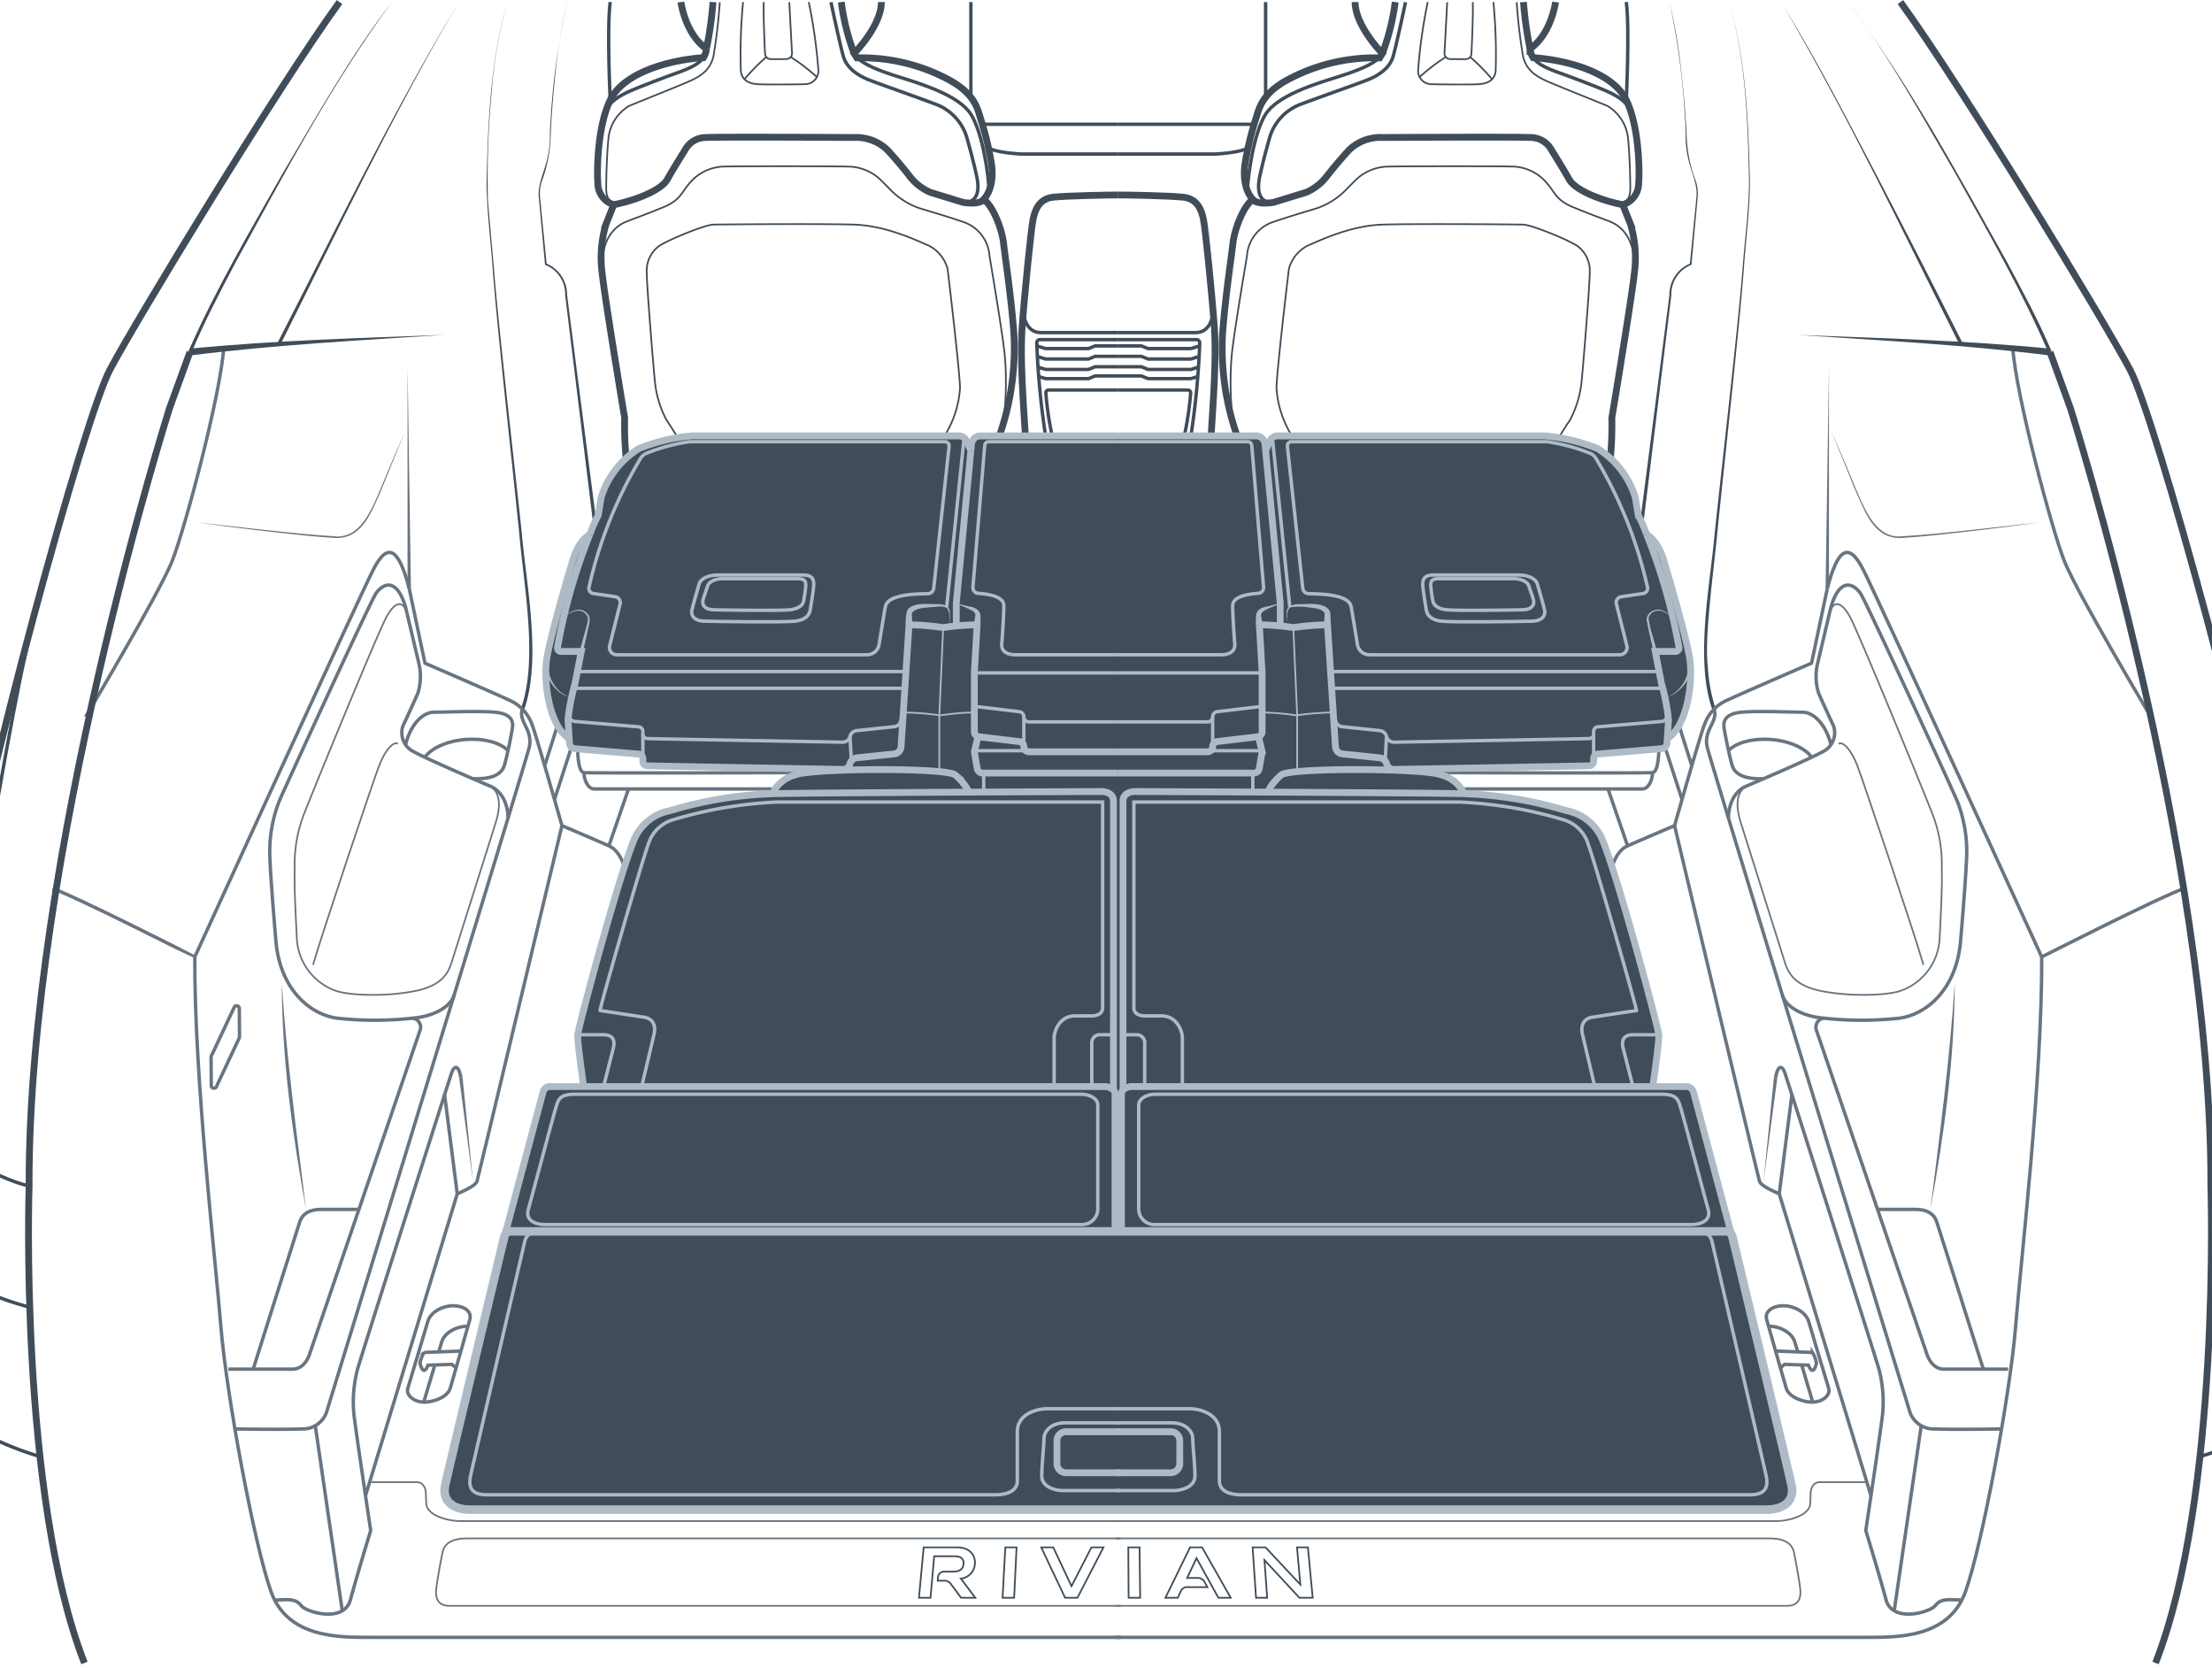 <svg xmlns="http://www.w3.org/2000/svg" width="325" height="245.097" viewBox="0 0 325 245.097"><g id="ac215709-62e6-45ed-843a-7f9cc813569a" data-name="below"><path d="M248.8,160.406a1.048,1.048,0,0,0-1.01-.78h-4.95s.96-6.61.88-7.61c-.07-.85-4.13-16.22-6.86-24.64-.49-1.52-.94-2.81-1.32-3.75a7.212,7.212,0,0,0-5.42-4.54,58.324,58.324,0,0,0-14.99-2.47,3.844,3.844,0,0,0-.41-.71,5.681,5.681,0,0,0-2.94-2.05,6.914,6.914,0,0,0-1.71-.35c-1.29-.16-3.15-.27-5.24-.35v-.12c4.34-.08,22.25-.39,28.66-.53a.66.66,0,0,0,.65-.67v-.39a.664.664,0,0,1,.61-.66l8.98-.76.42-.04a.783.783,0,0,0,.49-.21.836.836,0,0,0,.29-.58l.04-.68a5.524,5.524,0,0,0,1.72-1.94c1.68-2.94,1.95-7.62,1.56-9.97-.52-3.02-2.88-11.34-3.84-14.39-.95-3.05-2.46-3.66-2.46-3.66a15.936,15.936,0,0,0-.73-1.81c-.27-.6-.51-1.05-.51-1.05l-.44-2.63a13.764,13.764,0,0,0-3.66-5.78,7.722,7.722,0,0,0-1.86-1.37,27.832,27.832,0,0,0-5.7-1.64,12.455,12.455,0,0,0-2.15-.24H187.71a1.169,1.169,0,0,0-.76.28,1.09,1.09,0,0,0-.35.44l-.65,1.43-.09-.96a1.322,1.322,0,0,0-1.31-1.19h-40.5a1.315,1.315,0,0,0-1.31,1.19l-.09.97-.65-1.44a1.09,1.09,0,0,0-.35-.44,1.195,1.195,0,0,0-.77-.28H101.7a12.455,12.455,0,0,0-2.15.24,27.832,27.832,0,0,0-5.7,1.64,7.534,7.534,0,0,0-1.86,1.37,13.764,13.764,0,0,0-3.66,5.78l-.44,2.63s-.24.45-.51,1.05a15.936,15.936,0,0,0-.73,1.81s-1.51.61-2.47,3.66c-.95,3.05-3.31,11.37-3.83,14.39-.39,2.35-.12,7.03,1.56,9.97a5.463,5.463,0,0,0,1.72,1.95l.04.67a.836.836,0,0,0,.29.58.783.783,0,0,0,.49.21l.42.04v0l8.979.76a.664.664,0,0,1,.61.66v.39a.66.66,0,0,0,.65.67c6.41.14,24.32.45,28.66.53v.12c-2.09.08-3.95.19-5.24.35a6.915,6.915,0,0,0-1.71.35,5.68,5.68,0,0,0-2.94,2.05h.001a3.844,3.844,0,0,0-.41.71,58.324,58.324,0,0,0-14.99,2.47,7.212,7.212,0,0,0-5.42,4.54c-.38.94-.83,2.23-1.32,3.75-2.74,8.42-6.8,23.79-6.86,24.64-.08,1,.88,7.61.88,7.61H80.81a1.048,1.048,0,0,0-1.01.78l-5.52,20.63v.18h89.55v1.17h.94v-1.17h89.55v-.18Z" style="fill:#404d59"/></g><g id="a5782df7-4601-4a7f-ab27-de5955762347" data-name="body"><line x1="239.134" y1="124.265" x2="236.256" y2="115.908" style="fill:none;stroke:#687581;stroke-width:0.5px"/><line x1="89.465" y1="124.265" x2="92.343" y2="115.908" style="fill:none;stroke:#687581;stroke-width:0.5px"/><path d="M243.726,109.985s.027,3.427-.925,3.526-32.98,0-32.98,0" style="fill:none;stroke:#687581;stroke-width:0.5px"/><path d="M242.8,113.51c0,1.084-.591,2.398-1.511,2.398H214.722" style="fill:none;stroke:#687581;stroke-width:0.5px"/><line x1="247.132" y1="117.462" x2="244.64" y2="109.773" style="fill:none;stroke:#687581;stroke-width:0.5px"/><line x1="248.57" y1="112.501" x2="246.691" y2="106.572" style="fill:none;stroke:#687581;stroke-width:0.5px"/><path d="M84.873,109.985s-.027,3.427.925,3.526,32.98,0,32.98,0" style="fill:none;stroke:#687581;stroke-width:0.5px"/><path d="M85.799,113.51c0,1.084.591,2.398,1.511,2.398h26.567" style="fill:none;stroke:#687581;stroke-width:0.5px"/><line x1="81.467" y1="117.462" x2="83.959" y2="109.773" style="fill:none;stroke:#687581;stroke-width:0.5px"/><line x1="80.029" y1="112.501" x2="81.908" y2="106.572" style="fill:none;stroke:#687581;stroke-width:0.5px"/><path d="M251.594,104.278c-2.609-7.338-.313-18.462.349-26.043.954-9.069,3.415-30.207,4.101-38.99.267-3.725,1.008-9.321.923-13.024-.17-8.676-.501-17.504-2.911-25.89,2.451,8.377,2.825,17.209,3.036,25.889.104,3.684-.612,9.31-.861,13.04-.634,8.676-3.017,30.061-3.915,39.012-.373,4.412-1.934,15.146-1.405,19.488a24.293,24.293,0,0,0,1.149,6.337l-.466.181Z" style="fill:#404d59"/><path d="M76.539,104.096c2.579-7.199.365-18.358-.257-25.825-.911-9.076-3.271-30.223-3.915-39.012-.249-3.729-.965-9.336-.861-13.04.211-8.68.585-17.512,3.036-25.889a66.508,66.508,0,0,0-2.276,12.844,135.092,135.092,0,0,0-.574,16.308c.179,2.019.677,7.66.863,9.762.675,8.671,3.161,30.046,4.101,38.99.66,7.583,2.958,18.669.349,26.043l-.466-.181Z" style="fill:#404d59"/><path d="M240.973,76.718,245.281,43.33a4.916,4.916,0,0,1,3.079-4.629l-.078.103.954-9.679c.226-1.623-.468-3.166-.899-4.704a14.56,14.56,0,0,1-.659-4.813A111.194,111.194,0,0,0,245.299.331a75.93,75.93,0,0,1,1.658,9.58c.381,3.221.684,6.451.846,9.693a20.716,20.716,0,0,0,1.392,7.103,6.082,6.082,0,0,1,.227,2.434l-.892,9.688-.007.074-.071.029a4.635,4.635,0,0,0-2.887,4.433L241.469,76.78l-.496-.062Z" style="fill:#404d59"/><path d="M87.13,76.78,83.034,43.357a4.63,4.63,0,0,0-2.886-4.425c-.075-.032-.074-.013-.078-.104L79.177,29.14c-.22-1.646.49-3.22.936-4.764a14.397,14.397,0,0,0,.683-4.773A111.249,111.249,0,0,1,83.3.331a75.885,75.885,0,0,0-1.596,9.587c-.36,3.221-.643,6.454-.783,9.691a20.836,20.836,0,0,1-1.351,7.14,5.893,5.893,0,0,0-.207,2.376l.954,9.679-.078-.103A4.917,4.917,0,0,1,83.318,43.33l4.308,33.388L87.13,76.78Z" style="fill:#404d59"/><path d="M177.959,63.815c.285-4.735.783-11.143.463-15.7s-1.317-14.525-1.602-15.877-.854-3.062-3.026-3.275-7.85-.32-9.494-.32" style="fill:none;stroke:#404d59"/><path d="M178.226,45.619c0,1.347-.658,3.244-2.545,3.244h-11.381" style="fill:none;stroke:#404d59;stroke-width:0.5px"/><path d="M164.299,49.895H175.797a.472.472,0,0,1,.475.494,119.148,119.148,0,0,1-1.296,13.647" style="fill:none;stroke:#404d59;stroke-width:0.5px"/><path d="M164.299,57.3h10.222a.413.413,0,0,1,.415.451,46.627,46.627,0,0,1-.929,6.286" style="fill:none;stroke:#404d59;stroke-width:0.5px"/><polyline points="164.299 50.821 167.706 50.821 168.667 51.212 174.977 51.212 176.251 50.821" style="fill:none;stroke:#404d59;stroke-width:0.5px"/><polyline points="164.299 52.352 167.706 52.352 168.667 52.743 174.977 52.743 176.071 52.407" style="fill:none;stroke:#404d59;stroke-width:0.5px"/><polyline points="164.299 53.882 167.706 53.882 168.667 54.274 174.977 54.274 176.071 53.938" style="fill:none;stroke:#404d59;stroke-width:0.5px"/><polyline points="164.299 55.235 167.706 55.235 168.667 55.627 174.977 55.627 175.976 55.32" style="fill:none;stroke:#404d59;stroke-width:0.5px"/><path d="M181.764,64.037a39.021,39.021,0,0,1-2.127-15.174c.45-5.764,1.309-11.244,1.513-13.125s1.39-5.234,2.903-6.461c-1.145-1.268-1.472-3.394-1.063-5.602a45.265,45.265,0,0,1,1.431-5.93c.532-1.554.736-3.803,4.662-5.97a27.068,27.068,0,0,1,13.617-3.272l.409-.654s-4.008-4.048-4.008-7.545" style="fill:none;stroke:#404d59"/><path d="M203.111,7.849A33.566,33.566,0,0,0,204.992.304" style="fill:none;stroke:#404d59"/><path d="M228.551.304s-.594,4.643-3.748,6.869a3.214,3.214,0,0,0,.445,1.299c4.639.297,11.653,2.041,13.695,6.235s1.93,11.282,1.819,12.099a3.29,3.29,0,0,1-2.338,3.266l1.15,2.895a17.182,17.182,0,0,1,.557,7.163c-.482,4.305-3.31,21.265-3.31,21.265a50.867,50.867,0,0,1-.212,5.889" style="fill:none;stroke:#404d59"/><path d="M238.423,30.072c-3.118-.594-6.977-2.115-7.868-3.711s-2.635-4.379-2.635-4.379A3.49,3.49,0,0,0,224.803,20.2c-2.375-.111-21.692,0-21.692,0a6.598,6.598,0,0,0-4.88,1.819c-1.893,2.041-3.451,4.082-3.451,4.082a7.661,7.661,0,0,1-2.858,2.152l-4.825,1.484s-2.44.431-3.042-.461" style="fill:none;stroke:#404d59"/><path d="M187.096,29.738c-1.519.098-2.672-.854-1.967-4.008s1.522-5.864,1.522-5.864a7.508,7.508,0,0,1,4.305-4.491c3.34-1.262,8.684-3.117,10.057-3.674s3.155-1.596,3.674-3.414S206.506.331,206.506.331" style="fill:none;stroke:#404d59;stroke-width:0.5px"/><path d="M209.772.304a77.193,77.193,0,0,0-1.41,9.95,1.959,1.959,0,0,0,1.893,2.115c1.299.037,6.012.074,7.014,0s2.338-.371,2.486-2.004a80.148,80.148,0,0,0-.334-10.061" style="fill:none;stroke:#404d59;stroke-width:0.25px"/><path d="M212.63.331s-.273,5.178-.398,7.466a.833.833,0,0,0,.822.878c.674.011,1.611.022,2.321.012a.833.833,0,0,0,.819-.797c.084-1.776.273-6.126.185-7.586" style="fill:none;stroke:#404d59;stroke-width:0.25px"/><path d="M216.008,8.373a29.465,29.465,0,0,1,3.211,3.269" style="fill:none;stroke:#404d59;stroke-width:0.25px"/><path d="M212.426,8.373a28.941,28.941,0,0,0-3.843,2.938" style="fill:none;stroke:#404d59;stroke-width:0.25px"/><path d="M222.844.331a77.708,77.708,0,0,0,.95,8.042c.475,1.684,1.426,2.662,3.634,3.613s7.631,3.103,8.75,3.578a6.328,6.328,0,0,1,3.047,5.004c.252,2.628.307,6.234.307,6.933s.052,2.475-1.987,2.384" style="fill:none;stroke:#404d59;stroke-width:0.25px"/><path d="M181.401,62.836c-.626-2.27-.759-7.654-.392-10.996s1.91-12.451,2.204-14.251a5.657,5.657,0,0,1,3.893-4.995c2.902-.992,5.436-1.69,6.648-2.094a10.989,10.989,0,0,0,3.893-2.498c1.028-1.065,1.726-1.726,1.726-1.726a6.961,6.961,0,0,1,4.518-1.8c2.828-.073,16.858-.073,18.548,0a6.784,6.784,0,0,1,4.775,2.351c1.322,1.506,1.373,2.571,3.974,3.636s4.437,1.726,5.282,2.057,4.014,1.664,3.66,7.609" style="fill:none;stroke:#404d59;stroke-width:0.25px"/><path d="M189.825,64.037a14.97,14.97,0,0,1-2.277-7.071c.037-2.372,1.726-16.769,1.836-17.504a5.43,5.43,0,0,1,2.755-3.379c2.13-.918,6.408-2.938,10.972-3.085s19.439-.037,20.688,0,6.464,2.167,7.933,3.122a4.508,4.508,0,0,1,1.837,4.003c.037,1.506-1.065,14.912-1.212,16.124a15.32,15.32,0,0,1-1.69,5.473c-.955,1.396-1.619,2.554-1.619,2.554" style="fill:none;stroke:#404d59;stroke-width:0.25px"/><path d="M224.803,7.173a55.501,55.501,0,0,1-.965-6.869" style="fill:none;stroke:#404d59"/><path d="M202.702,8.503c-1.379,1.095-2.909,1.775-6.205,2.808s-8.866,2.72-10.592,5.544S183.35,25.809,183.281,28.01" style="fill:none;stroke:#404d59;stroke-width:0.5px"/><path d="M225.248,8.472c.592.929,2.161,1.635,3.848,2.224s5.374,2.001,6.826,2.628,3.32,1.654,3.733,3.215" style="fill:none;stroke:#404d59;stroke-width:0.5px"/><line x1="164.299" y1="18.256" x2="184.422" y2="18.256" style="fill:none;stroke:#404d59;stroke-width:0.5px"/><line x1="185.952" y1="14.303" x2="185.952" y2="0.304" style="fill:none;stroke:#404d59;stroke-width:0.5px"/><path d="M164.299,22.631h14.226s3.884-.184,4.861-.94" style="fill:none;stroke:#404d59;stroke-width:0.5px"/><path d="M238.943,14.707s.513-10.617,0-14.403" style="fill:none;stroke:#404d59;stroke-width:0.5px"/><path d="M150.64,63.815c-.285-4.735-.783-11.143-.463-15.7s1.317-14.525,1.602-15.877.854-3.062,3.026-3.275,7.85-.32,9.494-.32" style="fill:none;stroke:#404d59"/><path d="M150.373,45.619c0,1.347.658,3.244,2.545,3.244h11.381" style="fill:none;stroke:#404d59;stroke-width:0.5px"/><path d="M164.299,49.895H152.802a.472.472,0,0,0-.475.494,119.171,119.171,0,0,0,1.296,13.647" style="fill:none;stroke:#404d59;stroke-width:0.5px"/><path d="M164.299,57.3H154.077a.413.413,0,0,0-.415.451,46.645,46.645,0,0,0,.929,6.286" style="fill:none;stroke:#404d59;stroke-width:0.5px"/><polyline points="164.299 50.821 160.893 50.821 159.932 51.212 153.622 51.212 152.347 50.821" style="fill:none;stroke:#404d59;stroke-width:0.5px"/><polyline points="164.299 52.352 160.893 52.352 159.932 52.743 153.622 52.743 152.528 52.407" style="fill:none;stroke:#404d59;stroke-width:0.5px"/><polyline points="164.299 53.882 160.893 53.882 159.932 54.274 153.622 54.274 152.528 53.938" style="fill:none;stroke:#404d59;stroke-width:0.5px"/><polyline points="164.299 55.235 160.893 55.235 159.932 55.627 153.622 55.627 152.622 55.32" style="fill:none;stroke:#404d59;stroke-width:0.5px"/><path d="M146.834,64.037a39.021,39.021,0,0,0,2.127-15.174c-.45-5.764-1.309-11.244-1.513-13.125s-1.39-5.234-2.903-6.461c1.145-1.268,1.472-3.394,1.063-5.602a45.263,45.263,0,0,0-1.431-5.93c-.532-1.554-.736-3.803-4.662-5.97a27.068,27.068,0,0,0-13.617-3.272l-.409-.654s4.008-4.048,4.008-7.545" style="fill:none;stroke:#404d59"/><path d="M125.488,7.849A33.572,33.572,0,0,1,123.607.304" style="fill:none;stroke:#404d59"/><path d="M100.048.304s.594,4.643,3.748,6.869a3.214,3.214,0,0,1-.445,1.299c-4.639.297-11.653,2.041-13.694,6.235s-1.93,11.282-1.819,12.099a3.29,3.29,0,0,0,2.338,3.266l-1.15,2.895a17.18,17.18,0,0,0-.557,7.163c.482,4.305,3.31,21.265,3.31,21.265a50.885,50.885,0,0,0,.212,5.889" style="fill:none;stroke:#404d59"/><path d="M90.176,30.072c3.117-.594,6.977-2.115,7.868-3.711s2.635-4.379,2.635-4.379A3.49,3.49,0,0,1,103.796,20.2c2.375-.111,21.692,0,21.692,0a6.598,6.598,0,0,1,4.88,1.819c1.893,2.041,3.451,4.082,3.451,4.082a7.661,7.661,0,0,0,2.858,2.152l4.825,1.484s2.441.431,3.042-.461" style="fill:none;stroke:#404d59"/><path d="M141.502,29.738c1.519.098,2.672-.854,1.967-4.008s-1.522-5.864-1.522-5.864a7.508,7.508,0,0,0-4.305-4.491c-3.34-1.262-8.684-3.117-10.057-3.674s-3.155-1.596-3.674-3.414S122.093.331,122.093.331" style="fill:none;stroke:#404d59;stroke-width:0.5px"/><path d="M118.827.304a77.158,77.158,0,0,1,1.41,9.95,1.959,1.959,0,0,1-1.893,2.115c-1.299.037-6.012.074-7.014,0s-2.338-.371-2.486-2.004a80.129,80.129,0,0,1,.334-10.061" style="fill:none;stroke:#404d59;stroke-width:0.25px"/><path d="M115.969.331s.273,5.178.398,7.466a.833.833,0,0,1-.822.878c-.674.011-1.611.022-2.321.012a.833.833,0,0,1-.819-.797c-.084-1.776-.273-6.126-.185-7.586" style="fill:none;stroke:#404d59;stroke-width:0.25px"/><path d="M112.591,8.373a29.472,29.472,0,0,0-3.211,3.269" style="fill:none;stroke:#404d59;stroke-width:0.25px"/><path d="M116.173,8.373a28.941,28.941,0,0,1,3.843,2.938" style="fill:none;stroke:#404d59;stroke-width:0.25px"/><path d="M105.755.331a77.708,77.708,0,0,1-.95,8.042c-.475,1.684-1.426,2.662-3.634,3.613s-7.631,3.103-8.75,3.578a6.328,6.328,0,0,0-3.047,5.004c-.252,2.628-.307,6.234-.307,6.933s-.052,2.475,1.986,2.384" style="fill:none;stroke:#404d59;stroke-width:0.25px"/><path d="M147.197,62.836c.626-2.27.759-7.654.392-10.996s-1.91-12.451-2.204-14.251a5.658,5.658,0,0,0-3.893-4.995c-2.901-.992-5.436-1.69-6.648-2.094a10.989,10.989,0,0,1-3.893-2.498c-1.028-1.065-1.726-1.726-1.726-1.726a6.962,6.962,0,0,0-4.518-1.8c-2.828-.073-16.858-.073-18.548,0a6.784,6.784,0,0,0-4.775,2.351c-1.322,1.506-1.373,2.571-3.974,3.636s-4.437,1.726-5.282,2.057-4.014,1.664-3.66,7.609" style="fill:none;stroke:#404d59;stroke-width:0.25px"/><path d="M138.774,64.037a14.971,14.971,0,0,0,2.277-7.071c-.037-2.372-1.726-16.769-1.836-17.504a5.43,5.43,0,0,0-2.755-3.379c-2.13-.918-6.408-2.938-10.972-3.085s-19.439-.037-20.688,0-6.464,2.167-7.933,3.122A4.508,4.508,0,0,0,95.03,40.123c-.037,1.506,1.065,14.912,1.212,16.124a15.323,15.323,0,0,0,1.69,5.473c.955,1.396,1.62,2.554,1.62,2.554" style="fill:none;stroke:#404d59;stroke-width:0.25px"/><path d="M103.796,7.173a55.539,55.539,0,0,0,.965-6.869" style="fill:none;stroke:#404d59"/><path d="M125.897,8.503c1.38,1.095,2.909,1.775,6.205,2.808s8.866,2.72,10.592,5.544,2.555,8.954,2.624,11.155" style="fill:none;stroke:#404d59;stroke-width:0.5px"/><path d="M103.351,8.472c-.592.929-2.161,1.635-3.848,2.224s-5.374,2.001-6.826,2.628-3.32,1.654-3.733,3.215" style="fill:none;stroke:#404d59;stroke-width:0.5px"/><line x1="164.299" y1="18.256" x2="144.176" y2="18.256" style="fill:none;stroke:#404d59;stroke-width:0.5px"/><line x1="142.647" y1="14.303" x2="142.647" y2="0.304" style="fill:none;stroke:#404d59;stroke-width:0.5px"/><path d="M164.299,22.631H150.073s-3.884-.184-4.861-.94" style="fill:none;stroke:#404d59;stroke-width:0.5px"/><path d="M89.656,14.707s-.513-10.617,0-14.403" style="fill:none;stroke:#404d59;stroke-width:0.5px"/><path d="M164.773,160.714V182.387a.173.173,0,0,0,.173.173h89.127a.244.244,0,0,0,.243-.244v-1.281l-5.515-20.629a1.05,1.05,0,0,0-1.015-.779H166.15S164.773,159.773,164.773,160.714Z" style="fill:none;stroke:#aebbc7"/><line x1="164.946" y1="181.217" x2="254.317" y2="181.217" style="fill:none;stroke:#687581;stroke-width:0.5px"/><path d="M167.305,162.329v15.246a2.312,2.312,0,0,0,2.298,2.334H248.46c1.386,0,2.991-.547,2.517-2.225s-3.684-13.787-4.049-14.954-.511-1.97-2.808-1.97h-74.407C168.509,160.76,167.305,161.417,167.305,162.329Z" style="fill:none;stroke:#aebbc7;stroke-width:0.5px"/><path d="M163.957,223.468H260.89c2.043,0,5.014-.872,5.082-2.579l.068-1.708s.102-1.434,1.332-1.434h6.762" style="fill:none;stroke:#687581;stroke-width:0.25px"/><path d="M163.943,226.012H260.064c1.605,0,3.176.443,3.518,2.049s.854,4.644.922,5.362.171,2.493-1.912,2.493H163.909" style="fill:none;stroke:#687581;stroke-width:0.25px"/><path d="M288.058,235.068c-2.313-.116-2.93-.119-3.74.847s-6.284,2.557-7.21-.899-2.975-10.164-2.975-10.164,2.32-15.499,2.474-17.156a19.072,19.072,0,0,0-.54-6.549c-.655-2.28-13.455-42.491-13.841-43.571s-1.041-1.157-1.349.81" style="fill:none;stroke:#687581;stroke-width:0.5px"/><polygon points="261.125 158.424 259.105 173.575 260.631 158.346 261.125 158.424 261.125 158.424" style="fill:#687581"/><path d="M274.895,219.732l-13.477-44.344s-2.66-1.079-2.892-1.812-12.491-52.279-12.491-52.279" style="fill:none;stroke:#687581;stroke-width:0.5px"/><path d="M236.821,127.504s.578-2.467,2.313-3.239,6.901-2.969,6.901-2.969,3.855-13.571,4.395-14.843a6.077,6.077,0,0,1,3.007-3.431c1.735-.848,12.723-5.59,12.723-5.59l2.313-10.949" style="fill:none;stroke:#687581;stroke-width:0.5px"/><path d="M293.996,209.931s-6.67.116-9.677,0a3.725,3.725,0,0,1-3.663-2.352s-29.146-95.112-29.802-97.734,1.677-3.853.973-5.659" style="fill:none;stroke:#687581;stroke-width:0.5px"/><line x1="282.283" y1="209.412" x2="278.31" y2="236.639" style="fill:none;stroke:#687581;stroke-width:0.5px"/><path d="M262.436,203.92s-2.518-8.759-2.867-10.051.972-2.039,2.465-2.039,3.274.89,3.704,2.297,2.584,8.73,2.929,9.793-.89,2.01-2.24,2.068S262.842,205.33,262.436,203.92Z" style="fill:none;stroke:#687581;stroke-width:0.5px"/><path d="M259.847,194.864a.85.85,0,0,1,.149-.009c1.492,0,3.273.886,3.703,2.299.088.281.246.798.439,1.457" style="fill:none;stroke:#687581;stroke-width:0.5px"/><path d="M264.708,200.524c.57,1.93,1.237,4.168,1.632,5.467" style="fill:none;stroke:#687581;stroke-width:0.5px"/><path d="M260.878,198.486l5.406.207a4.149,4.149,0,0,1,.603,1.608c-.259.976-.66,1.579-1.177.258l-3.503-.115-.619.518" style="fill:none;stroke:#687581;stroke-width:0.5px"/><line x1="261.418" y1="175.387" x2="263.278" y2="160.822" style="fill:none;stroke:#687581;stroke-width:0.5px"/><path d="M261.873,146.186c.558,1.827,3.125,3.154,6.121,3.399a51.263,51.263,0,0,0,11.068,0c4.036-.55,8.393-4.28,8.996-11.312s.909-11.74.909-13.086a20.555,20.555,0,0,0-1.406-7.521c-1.223-2.813-13.33-29.168-14.186-30.452s-2.941-2.69-4.344,1.896l-1.954,8.255a8.231,8.231,0,0,0,.122,4.464c.795,1.834,2.201,4.831,2.201,4.831a3.111,3.111,0,0,1-1.284,3.608c-2.079,1.223-11.618,5.259-11.618,5.259s-2.462.88-2.546,4.659" style="fill:none;stroke:#687581;stroke-width:0.5px"/><path d="M270.134,109.288c.612-.428,1.834.795,2.752,3.18s8.5,25.009,9.723,29.29" style="fill:none;stroke:#687581;stroke-width:0.25px"/><path d="M256.498,115.525c-1.145.814-1.651,2.385-.734,5.32s5.87,18.589,6.42,20.362,1.468,3.608,5.503,4.403,9.233.673,11.435,0a8.625,8.625,0,0,0,5.87-7.949c.245-4.831.367-7.534.306-10.157a20.326,20.326,0,0,0-1.406-8.004c-1.284-3.302-10.701-26.294-12.046-28.801s-2.594-2.527-3.106-.364" style="fill:none;stroke:#687581;stroke-width:0.25px"/><path d="M259.105,114.409c-2.606.076-4.196-.535-4.624-2.003s-.978-4.28-1.162-5.381.183-2.14,2.446-2.385,7.827,0,9.172,0,3.296,1.533,4.094,4.833" style="fill:none;stroke:#687581;stroke-width:0.5px"/><path d="M253.96,110.268c1.132-1.167,3.554-1.843,6.283-1.623s5.002,1.281,5.94,2.606" style="fill:none;stroke:#687581;stroke-width:0.5px"/><path d="M164.998,152.017h2.113a1.186,1.186,0,0,1,1.076,1.306v6.305" style="fill:none;stroke:#aebbc7;stroke-width:0.5px"/><path d="M173.72,159.628v-7.111c0-1.114-.845-3.266-3.035-3.266H168.187s-1.594.038-1.594-1.191V117.833h47.882a62.516,62.516,0,0,1,15.473,2.673,5.385,5.385,0,0,1,3.393,3.495c1.079,2.93,7.248,24.468,7.094,24.468s-6.477.977-6.477.977-2.005.155-1.439,2.571,1.799,7.611,1.799,7.611" style="fill:none;stroke:#aebbc7;stroke-width:0.5px"/><path d="M239.919,159.628s-1.182-4.681-1.439-5.658-.051-1.953,1.439-1.953h3.802" style="fill:none;stroke:#aebbc7;stroke-width:0.5px"/><path d="M267.994,149.584a1.333,1.333,0,0,0-1.107,1.799c.521,1.514,16.217,47.527,16.217,47.527s.617,2.236,2.522,2.236h9.417" style="fill:none;stroke:#687581;stroke-width:0.5px"/><path d="M275.862,177.678h5.617c1.458,0,2.635.5,3.083,1.846s6.839,21.622,6.839,21.622" style="fill:none;stroke:#687581;stroke-width:0.5px"/><path d="M283.631,177.678c1.342-10.954,2.885-22.311,3.566-33.301-.014,11.183-1.56,22.318-3.566,33.301Z" style="fill:#687581"/><path d="M163.893,240.546H274.134c4.556,0,12.162.145,14.625-6.665s6.592-29.08,7.389-39.026,3.91-36.47,3.833-54.267" style="fill:none;stroke:#687581;stroke-width:0.5px"/><path d="M268.473,86.482c1.451-5.603,3.044-7.197,5.29-2.778s26.218,56.883,26.218,56.883,17.36-8.833,20.864-10.037" style="fill:none;stroke:#687581;stroke-width:0.5px"/><path d="M316.015,105.305s-10.863-18.21-12.711-22.879-7.1-24.303-7.587-31.41" style="fill:none;stroke:#687581;stroke-width:0.5px"/><path d="M269.031,63.363c1.432,3.019,2.668,6.129,3.972,9.2,1.233,2.827,2.952,6.753,6.673,6.202,3.328-.189,6.652-.556,9.973-.906l9.96-1.109q-4.963.7-9.941,1.274c-3.32.377-6.637.774-9.979.99a5.137,5.137,0,0,1-2.505-.36c-2.36-1.12-3.311-3.817-4.333-6.025-1.298-3.082-2.476-6.206-3.82-9.266Z" style="fill:#687581"/><path d="M163.825,160.714V182.387a.173.173,0,0,1-.173.173H74.526a.244.244,0,0,1-.243-.244v-1.281l5.515-20.629a1.05,1.05,0,0,1,1.015-.779h81.637S163.825,159.773,163.825,160.714Z" style="fill:none;stroke:#aebbc7"/><line x1="163.652" y1="181.217" x2="74.282" y2="181.217" style="fill:none;stroke:#687581;stroke-width:0.5px"/><path d="M161.294,162.329v15.246a2.312,2.312,0,0,1-2.298,2.334H80.139c-1.386,0-2.991-.547-2.517-2.225s3.684-13.787,4.049-14.954.511-1.97,2.808-1.97h74.407C160.09,160.76,161.294,161.417,161.294,162.329Z" style="fill:none;stroke:#aebbc7;stroke-width:0.5px"/><path d="M164.642,223.468H67.709c-2.043,0-5.014-.872-5.082-2.579l-.068-1.708s-.102-1.434-1.332-1.434H54.465" style="fill:none;stroke:#687581;stroke-width:0.25px"/><path d="M164.656,226.012H68.535c-1.605,0-3.176.443-3.518,2.049s-.854,4.644-.922,5.362-.171,2.493,1.912,2.493H164.69" style="fill:none;stroke:#687581;stroke-width:0.25px"/><path d="M40.54,235.068c2.313-.116,2.93-.119,3.74.847s6.284,2.557,7.21-.899,2.975-10.164,2.975-10.164-2.32-15.499-2.474-17.156a19.07,19.07,0,0,1,.54-6.549c.655-2.28,13.455-42.491,13.841-43.571s1.041-1.157,1.349.81" style="fill:none;stroke:#687581;stroke-width:0.5px"/><polygon points="67.968 158.346 69.494 173.575 67.474 158.424 67.968 158.346 67.968 158.346" style="fill:#687581"/><path d="M53.704,219.732l13.477-44.344s2.66-1.079,2.892-1.812,12.491-52.279,12.491-52.279" style="fill:none;stroke:#687581;stroke-width:0.5px"/><path d="M91.778,127.504s-.578-2.467-2.313-3.239-6.901-2.969-6.901-2.969-3.855-13.571-4.395-14.843a6.077,6.077,0,0,0-3.007-3.431c-1.735-.848-12.723-5.59-12.723-5.59L60.126,86.482" style="fill:none;stroke:#687581;stroke-width:0.5px"/><path d="M34.603,209.931s6.67.116,9.677,0a3.724,3.724,0,0,0,3.663-2.352s29.147-95.112,29.802-97.734-1.677-3.853-.973-5.659" style="fill:none;stroke:#687581;stroke-width:0.5px"/><line x1="46.316" y1="209.412" x2="50.289" y2="236.639" style="fill:none;stroke:#687581;stroke-width:0.5px"/><path d="M66.162,203.92s2.518-8.759,2.867-10.051-.972-2.039-2.465-2.039-3.274.89-3.704,2.297-2.584,8.73-2.929,9.793.89,2.01,2.24,2.068S65.757,205.33,66.162,203.92Z" style="fill:none;stroke:#687581;stroke-width:0.5px"/><path d="M64.461,198.611c.193-.658.351-1.176.439-1.457.43-1.413,2.211-2.299,3.703-2.299a.848.848,0,0,1,.149.009" style="fill:none;stroke:#687581;stroke-width:0.5px"/><path d="M62.258,205.99c.395-1.299,1.062-3.536,1.632-5.467" style="fill:none;stroke:#687581;stroke-width:0.5px"/><path d="M67.721,198.486l-5.406.207a4.149,4.149,0,0,0-.603,1.608c.259.976.66,1.579,1.177.258l3.503-.115.619.518" style="fill:none;stroke:#687581;stroke-width:0.5px"/><line x1="67.181" y1="175.387" x2="65.321" y2="160.822" style="fill:none;stroke:#687581;stroke-width:0.5px"/><path d="M66.725,146.186c-.558,1.827-3.125,3.154-6.121,3.399a51.262,51.262,0,0,1-11.068,0c-4.036-.55-8.393-4.28-8.996-11.312s-.91-11.74-.91-13.086a20.558,20.558,0,0,1,1.406-7.521c1.223-2.813,13.33-29.168,14.186-30.452s2.941-2.69,4.344,1.896l1.954,8.255a8.231,8.231,0,0,1-.122,4.464c-.795,1.834-2.201,4.831-2.201,4.831a3.111,3.111,0,0,0,1.284,3.608c2.079,1.223,11.618,5.259,11.618,5.259s2.463.88,2.546,4.659" style="fill:none;stroke:#687581;stroke-width:0.5px"/><path d="M58.464,109.288c-.612-.428-1.835.795-2.752,3.18s-8.499,25.009-9.723,29.29" style="fill:none;stroke:#687581;stroke-width:0.25px"/><path d="M72.1,115.525c1.145.814,1.651,2.385.734,5.32s-5.87,18.589-6.42,20.362S64.946,144.815,60.91,145.61s-9.233.673-11.435,0a8.625,8.625,0,0,1-5.87-7.949c-.245-4.831-.367-7.534-.306-10.157a20.324,20.324,0,0,1,1.406-8.004c1.284-3.302,10.701-26.294,12.046-28.801s2.594-2.527,3.106-.364" style="fill:none;stroke:#687581;stroke-width:0.25px"/><path d="M69.494,114.409c2.606.076,4.196-.535,4.624-2.003s.978-4.28,1.162-5.381-.183-2.14-2.446-2.385-7.827,0-9.172,0-3.296,1.533-4.094,4.833" style="fill:none;stroke:#687581;stroke-width:0.5px"/><path d="M62.416,111.251c.939-1.325,3.212-2.387,5.94-2.606s5.151.456,6.283,1.623" style="fill:none;stroke:#687581;stroke-width:0.5px"/><path d="M163.601,152.017h-2.113a1.186,1.186,0,0,0-1.076,1.306v6.305" style="fill:none;stroke:#aebbc7;stroke-width:0.5px"/><path d="M154.879,159.628v-7.111c0-1.114.845-3.266,3.035-3.266h2.497s1.594.038,1.594-1.191V117.833H114.124a62.516,62.516,0,0,0-15.473,2.673,5.385,5.385,0,0,0-3.393,3.495c-1.079,2.93-7.248,24.468-7.094,24.468s6.477.977,6.477.977,2.005.155,1.439,2.571-1.799,7.611-1.799,7.611" style="fill:none;stroke:#aebbc7;stroke-width:0.5px"/><path d="M88.679,159.628s1.182-4.681,1.439-5.658.051-1.953-1.439-1.953H84.877" style="fill:none;stroke:#aebbc7;stroke-width:0.5px"/><path d="M60.605,149.584a1.333,1.333,0,0,1,1.107,1.799C61.19,152.897,45.494,198.91,45.494,198.91s-.617,2.236-2.522,2.236H33.554" style="fill:none;stroke:#687581;stroke-width:0.5px"/><path d="M52.737,177.678H47.12c-1.457,0-2.635.5-3.083,1.846s-6.839,21.622-6.839,21.622" style="fill:none;stroke:#687581;stroke-width:0.5px"/><path d="M44.968,177.678c-2.005-10.983-3.551-22.118-3.566-33.301.679,10.982,2.224,22.356,3.566,33.301Z" style="fill:#687581"/><path d="M164.706,240.546H54.465c-4.556,0-12.162.145-14.625-6.665s-6.592-29.08-7.389-39.026-3.91-36.47-3.833-54.267" style="fill:none;stroke:#687581;stroke-width:0.5px"/><path d="M60.126,86.482c-1.451-5.603-3.044-7.197-5.29-2.778s-26.218,56.883-26.218,56.883S11.258,131.755,7.753,130.551" style="fill:none;stroke:#687581;stroke-width:0.5px"/><path d="M12.583,105.305s10.863-18.21,12.711-22.879,7.1-24.303,7.587-31.41" style="fill:none;stroke:#687581;stroke-width:0.5px"/><path d="M59.568,63.363c-1.344,3.06-2.522,6.184-3.82,9.266-1.021,2.208-1.974,4.906-4.333,6.025a5.14,5.14,0,0,1-2.505.36c-3.342-.216-6.659-.613-9.979-.99q-4.979-.571-9.941-1.274l9.96,1.109c3.32.35,6.645.717,9.973.906,3.722.55,5.438-3.373,6.673-6.202,1.304-3.071,2.54-6.181,3.972-9.2Z" style="fill:#687581"/><polygon points="268.223 86.479 268.72 53.882 268.723 86.486 268.223 86.479 268.223 86.479" style="fill:#687581"/><polygon points="59.876 86.486 59.88 53.882 60.376 86.479 59.876 86.486 59.876 86.486" style="fill:#687581"/><path d="M164.299,110.45h13.117a.754.754,0,0,0,.754-.754h0a.754.754,0,0,1,.665-.749l5.946-.707a.747.747,0,0,0,.659-.742v-8.64l-.407-7.066" style="fill:none;stroke:#aebbc7"/><path d="M185.44,104.671a35.856,35.856,0,0,1,5.148.448" style="fill:none;stroke:#aebbc7;stroke-width:0.25px"/><path d="M195.838,104.671a40.797,40.797,0,0,0-5.251.408" style="fill:none;stroke:#aebbc7;stroke-width:0.25px"/><path d="M164.299,106.059h13.117a.754.754,0,0,0,.754-.754h0a.754.754,0,0,1,.665-.749l6.605-.785" style="fill:none;stroke:#aebbc7;stroke-width:0.5px"/><path d="M188.096,91.969V88.59l-2.237-23.361a1.318,1.318,0,0,0-1.312-1.193H164.299" style="fill:none;stroke:#aebbc7"/><line x1="178.171" y1="105.305" x2="178.171" y2="109.696" style="fill:none;stroke:#aebbc7;stroke-width:0.5px"/><line x1="185.44" y1="98.859" x2="164.299" y2="98.859" style="fill:none;stroke:#aebbc7;stroke-width:0.5px"/><path d="M164.299,96.194h15.149c.834,0,2.077-.307,1.97-1.591-.183-2.209-.31-4.871-.31-5.479,0-.568.066-1.688,3.765-1.958a.841.841,0,0,0,.777-.904l-1.734-20.833a.586.586,0,0,0-.584-.537h-19.034" style="fill:none;stroke:#aebbc7;stroke-width:0.5px"/><path d="M184.499,91.827l.046-1.426c.108-.914,1.007-1.216,1.706-1.315.618-.133,1.235-.303,1.845-.495-.772.577-2.72.902-2.824,1.765l.225,1.409-.998.063Z" style="fill:#aebbc7"/><path d="M184.908,108.225l.493,2.063a.813.813,0,0,1,.011.325l-.389,2.284a.813.813,0,0,1-.801.676H164.299" style="fill:none;stroke:#aebbc7"/><line x1="184.071" y1="113.574" x2="184.071" y2="116.364" style="fill:none;stroke:#aebbc7;stroke-width:0.5px"/><line x1="185.401" y1="110.288" x2="177.982" y2="110.288" style="fill:none;stroke:#aebbc7;stroke-width:0.5px"/><line x1="190.588" y1="105.119" x2="190.022" y2="92.2" style="fill:none;stroke:#aebbc7;stroke-width:0.25px"/><line x1="190.588" y1="105.119" x2="190.588" y2="113.362" style="fill:none;stroke:#aebbc7;stroke-width:0.25px"/><path d="M241.95,78.552s1.513.61,2.465,3.66,3.318,11.371,3.831,14.396-.098,9.96-3.392,11.995" style="fill:none;stroke:#aebbc7"/><path d="M185.952,66.193l.651-1.439a1.22,1.22,0,0,1,1.111-.717h39.181a26.322,26.322,0,0,1,7.857,1.876,13.022,13.022,0,0,1,5.514,7.149l.439,2.635a22.033,22.033,0,0,1,1.244,2.855" style="fill:none;stroke:#aebbc7"/><path d="M241.95,78.552a82.898,82.898,0,0,1,4.734,16.563.507.507,0,0,1-.5.591h-2.989l.927,4.758a30.449,30.449,0,0,1,1.025,5.295l-.221,3.436a.852.852,0,0,1-.778.794l-9.393.793a.668.668,0,0,0-.611.665v.393a.663.663,0,0,1-.648.667c-6.418.141-24.324.449-28.667.531a1.13,1.13,0,0,1-1.116-.854h0a1.136,1.136,0,0,0-.982-.848l-5.503-.575a1.136,1.136,0,0,1-1.016-1.056l-1.168-17.914a38.313,38.313,0,0,0-5.02.407,35.794,35.794,0,0,0-4.988-.407" style="fill:none;stroke:#aebbc7"/><path d="M244.925,105.194a.852.852,0,0,1-.778.794l-9.393.793a.668.668,0,0,0-.611.665v.393a.663.663,0,0,1-.648.667c-6.418.141-24.324.449-28.667.531a1.13,1.13,0,0,1-1.116-.854h0a1.136,1.136,0,0,0-.982-.848l-5.503-.575a1.136,1.136,0,0,1-1.016-1.056" style="fill:none;stroke:#aebbc7;stroke-width:0.5px"/><path d="M194.542,91.8c-.001-.341.097-1.407.072-1.726-.439-.709-1.578-.732-2.452-.85a8.886,8.886,0,0,0-2.425-.023c-.757.263-.612,1.472-.614,2.137a5.269,5.269,0,0,1-.075-1.247c-.096-1.667,2.085-1.268,3.126-1.366,1.172-.028,3.461.05,3.306,1.825l.062,1.237-1,.014Z" style="fill:#aebbc7"/><line x1="234.142" y1="107.84" x2="234.142" y2="111.84" style="fill:none;stroke:#aebbc7;stroke-width:0.5px"/><line x1="203.711" y1="108.185" x2="203.514" y2="111.785" style="fill:none;stroke:#aebbc7;stroke-width:0.5px"/><path d="M189.153,65.568a.612.612,0,0,1,.608-.677H227.29a27.417,27.417,0,0,1,6.341,1.71,1.87,1.87,0,0,1,.857.744,64.126,64.126,0,0,1,7.57,18.932.768.768,0,0,1-.64.923c-.854.121-2.212.317-3.221.471a.861.861,0,0,0-.709,1.061c.371,1.48,1.106,4.413,1.536,6.129a1.074,1.074,0,0,1-1.044,1.335H201.216a1.794,1.794,0,0,1-1.775-1.507c-.302-1.869-.793-4.885-.912-5.503-.167-.867-1.033-1.925-6.234-1.962a.9.9,0,0,1-.885-.803Z" style="fill:none;stroke:#aebbc7;stroke-width:0.5px"/><line x1="186.949" y1="64.32" x2="189.506" y2="89.178" style="fill:none;stroke:#aebbc7;stroke-width:0.5px"/><line x1="195.49" y1="98.659" x2="243.726" y2="98.659" style="fill:none;stroke:#aebbc7;stroke-width:0.5px"/><line x1="195.838" y1="101.121" x2="244.122" y2="101.121" style="fill:none;stroke:#aebbc7;stroke-width:0.5px"/><path d="M243.195,95.706s-1.036-3.945-1.118-4.66a1.458,1.458,0,0,1,1.649-1.392,2.633,2.633,0,0,1,2.218,1.731" style="fill:none"/><path d="M242.953,95.769c-.261-1.157-.753-3.225-.957-4.373-.374-1.226,1.135-2.16,2.164-1.724a2.6,2.6,0,0,1,1.784,1.712,2.541,2.541,0,0,0-1.817-1.595,1.501,1.501,0,0,0-1.911.975,12.068,12.068,0,0,0,.53,2.424l.691,2.454-.484.127Z" style="fill:#aebbc7"/><path d="M248.245,96.609a5.289,5.289,0,0,1-3.605,5.925" style="fill:none"/><path d="M248.494,96.585a5.427,5.427,0,0,1-3.854,5.949,5.18,5.18,0,0,0,3.356-5.902l.498-.048Z" style="fill:#aebbc7"/><path d="M210.555,84.479h12.617c1.405,0,2.479.551,2.7,1.295s.937,3.23,1.074,3.874-.193,1.553-1.791,1.608-11.845.193-13.415,0-2.066-.958-2.176-1.608-.496-2.965-.523-3.653S209.095,84.479,210.555,84.479Z" style="fill:none;stroke:#aebbc7;stroke-width:0.5px"/><path d="M211.394,85.018H222.363c1.185,0,2.091.465,2.277,1.092s.568,1.571.684,2.114-.163,1.31-1.51,1.356-9.99.163-11.315,0-1.873-.728-1.966-1.276a19.219,19.219,0,0,1-.304-2.087C210.194,85.559,210.163,85.018,211.394,85.018Z" style="fill:none;stroke:#aebbc7;stroke-width:0.5px"/><path d="M164.299,110.45H151.182a.754.754,0,0,1-.754-.754h0a.754.754,0,0,0-.665-.749l-5.946-.707a.747.747,0,0,1-.659-.742v-8.64l.407-7.066" style="fill:none;stroke:#aebbc7"/><path d="M143.159,104.671a35.855,35.855,0,0,0-5.148.448" style="fill:none;stroke:#aebbc7;stroke-width:0.25px"/><path d="M132.76,104.671a40.798,40.798,0,0,1,5.251.408" style="fill:none;stroke:#aebbc7;stroke-width:0.25px"/><path d="M164.299,106.059H151.182a.754.754,0,0,1-.754-.754h0a.754.754,0,0,0-.665-.749l-6.605-.785" style="fill:none;stroke:#aebbc7;stroke-width:0.5px"/><path d="M142.647,66.193l.092-.964a1.318,1.318,0,0,1,1.312-1.193h20.247" style="fill:none;stroke:#aebbc7"/><polyline points="140.503 91.969 140.503 88.59 142.647 66.193" style="fill:none;stroke:#aebbc7"/><line x1="150.428" y1="105.305" x2="150.428" y2="109.696" style="fill:none;stroke:#aebbc7;stroke-width:0.5px"/><line x1="143.159" y1="98.859" x2="164.299" y2="98.859" style="fill:none;stroke:#aebbc7;stroke-width:0.5px"/><path d="M164.299,96.194H149.15c-.834,0-2.077-.307-1.97-1.591.183-2.209.31-4.871.31-5.479,0-.568-.066-1.688-3.764-1.958a.841.841,0,0,1-.777-.904l1.734-20.833a.586.586,0,0,1,.584-.537h19.034" style="fill:none;stroke:#aebbc7;stroke-width:0.5px"/><path d="M143.565,91.793l.125-1.415s-.032-.728-1.044-1.012a19.972,19.972,0,0,1-2.144-.775" style="fill:none"/><path d="M143.067,91.749c-.003.034.281-1.577.259-1.355a.77.77,0,0,0-.299-.562c-.739-.468-1.755-.766-2.524-1.242.61.192,1.227.362,1.845.495.7.099,1.61.406,1.706,1.325l.01,1.427-.996-.088Z" style="fill:#aebbc7"/><path d="M143.691,108.225l-.493,2.063a.813.813,0,0,0-.011.325l.389,2.284a.813.813,0,0,0,.801.676h19.923" style="fill:none;stroke:#aebbc7"/><line x1="144.528" y1="113.574" x2="144.528" y2="116.364" style="fill:none;stroke:#aebbc7;stroke-width:0.5px"/><line x1="143.197" y1="110.288" x2="150.617" y2="110.288" style="fill:none;stroke:#aebbc7;stroke-width:0.5px"/><line x1="138.011" y1="105.119" x2="138.577" y2="92.2" style="fill:none;stroke:#aebbc7;stroke-width:0.25px"/><line x1="138.011" y1="105.119" x2="138.011" y2="113.362" style="fill:none;stroke:#aebbc7;stroke-width:0.25px"/><path d="M86.649,78.552s-1.513.61-2.464,3.66-3.318,11.371-3.831,14.396.098,9.96,3.392,11.995" style="fill:none;stroke:#aebbc7"/><path d="M142.647,66.193l-.651-1.439a1.22,1.22,0,0,0-1.111-.717H101.704a26.322,26.322,0,0,0-7.857,1.876,13.022,13.022,0,0,0-5.514,7.149l-.439,2.635a22.028,22.028,0,0,0-1.244,2.855" style="fill:none;stroke:#aebbc7"/><path d="M133.557,91.793a38.313,38.313,0,0,1,5.02.407,35.793,35.793,0,0,1,4.988-.407" style="fill:none;stroke:#aebbc7"/><path d="M86.649,78.552a82.911,82.911,0,0,0-4.734,16.563.508.508,0,0,0,.5.591h2.99l-.927,4.758a30.449,30.449,0,0,0-1.025,5.295l.221,3.436a.852.852,0,0,0,.778.794l9.393.793a.668.668,0,0,1,.612.665v.393a.663.663,0,0,0,.648.667c6.417.141,24.324.449,28.667.531a1.13,1.13,0,0,0,1.116-.854h0a1.136,1.136,0,0,1,.983-.848l5.503-.575a1.136,1.136,0,0,0,1.016-1.056l1.168-17.914" style="fill:none;stroke:#aebbc7"/><path d="M83.673,105.194a.852.852,0,0,0,.778.794l9.393.793a.668.668,0,0,1,.612.665v.393a.663.663,0,0,0,.648.667c6.417.141,24.324.449,28.667.531a1.13,1.13,0,0,0,1.116-.854h0a1.136,1.136,0,0,1,.983-.848l5.503-.575a1.136,1.136,0,0,0,1.016-1.056" style="fill:none;stroke:#aebbc7;stroke-width:0.5px"/><path d="M133.057,91.786a7.941,7.941,0,0,1,.228-2.12c.767-1.071,2.303-.918,3.369-.936.874.086,1.857-.151,2.617.454.362.391.259.891.292,1.306a12.327,12.327,0,0,1-.044,1.306c-.06-.743.1-1.896-.396-2.453-.685-.437-1.667-.139-2.46-.135-.944.108-2.114.111-2.665.831-.055.301.063,1.436.059,1.762l-1-.014Z" style="fill:#aebbc7"/><line x1="94.457" y1="107.84" x2="94.457" y2="111.84" style="fill:none;stroke:#aebbc7;stroke-width:0.5px"/><line x1="124.888" y1="108.185" x2="125.084" y2="111.785" style="fill:none;stroke:#aebbc7;stroke-width:0.5px"/><path d="M139.446,65.568a.612.612,0,0,0-.608-.677H101.309a27.418,27.418,0,0,0-6.341,1.71,1.869,1.869,0,0,0-.857.744A64.126,64.126,0,0,0,86.54,86.276a.768.768,0,0,0,.64.923c.854.121,2.212.317,3.221.471a.861.861,0,0,1,.709,1.061c-.371,1.48-1.106,4.413-1.536,6.129a1.074,1.074,0,0,0,1.044,1.335h36.766a1.794,1.794,0,0,0,1.775-1.507c.302-1.869.793-4.885.912-5.503.167-.867,1.033-1.925,6.234-1.962a.9.9,0,0,0,.885-.803Z" style="fill:none;stroke:#aebbc7;stroke-width:0.5px"/><line x1="141.649" y1="64.32" x2="139.092" y2="89.178" style="fill:none;stroke:#aebbc7;stroke-width:0.5px"/><line x1="133.109" y1="98.659" x2="84.873" y2="98.659" style="fill:none;stroke:#aebbc7;stroke-width:0.5px"/><line x1="132.76" y1="101.121" x2="84.477" y2="101.121" style="fill:none;stroke:#aebbc7;stroke-width:0.5px"/><path d="M85.404,95.706s1.036-3.945,1.118-4.66a1.458,1.458,0,0,0-1.649-1.392,2.633,2.633,0,0,0-2.218,1.731" style="fill:none"/><path d="M85.162,95.642c.23-.818.818-2.888,1.018-3.684a3.851,3.851,0,0,0,.203-1.194,1.501,1.501,0,0,0-1.911-.975,2.541,2.541,0,0,0-1.817,1.595,2.6,2.6,0,0,1,1.784-1.712,1.683,1.683,0,0,1,2.186,1.04,3.818,3.818,0,0,1-.142,1.315l-.267,1.251-.57,2.491-.484-.127Z" style="fill:#aebbc7"/><path d="M80.353,96.609a5.289,5.289,0,0,0,3.605,5.925" style="fill:none"/><path d="M80.602,96.632a5.43,5.43,0,0,0,1.711,5.005,6.088,6.088,0,0,0,1.645.896,6.145,6.145,0,0,1-1.72-.797,5.737,5.737,0,0,1-2.134-5.153l.498.048Z" style="fill:#aebbc7"/><path d="M118.043,84.479H105.427c-1.405,0-2.479.551-2.7,1.295s-.937,3.23-1.074,3.874.193,1.553,1.79,1.608,11.845.193,13.415,0,2.066-.958,2.176-1.608.496-2.965.523-3.653S119.503,84.479,118.043,84.479Z" style="fill:none;stroke:#aebbc7;stroke-width:0.5px"/><path d="M117.204,85.018H106.236c-1.185,0-2.091.465-2.277,1.092s-.568,1.571-.684,2.114.163,1.31,1.51,1.356,9.99.163,11.315,0,1.873-.728,1.966-1.276a19.243,19.243,0,0,0,.304-2.087C118.404,85.559,118.436,85.018,117.204,85.018Z" style="fill:none;stroke:#aebbc7;stroke-width:0.5px"/><path d="M242.838,159.628s.96-6.612.884-7.611-5.725-22.245-8.184-28.393a7.184,7.184,0,0,0-5.417-4.534,58.266,58.266,0,0,0-15.675-2.497c-7.761-.154-47.756-.307-47.756-.307s-1.69,0-1.69,1.422v42.43" style="fill:none;stroke:#aebbc7"/><path d="M85.761,159.628s-.96-6.612-.884-7.611,5.725-22.245,8.184-28.393a7.184,7.184,0,0,1,5.417-4.534,58.265,58.265,0,0,1,15.675-2.497c7.761-.154,47.757-.307,47.757-.307s1.69,0,1.69,1.422v42.43" style="fill:none;stroke:#aebbc7"/><path d="M215.145,116.672a5.11,5.11,0,0,0-3.367-2.818c-2.086-.988-22.216-1.135-23.534,0a8.445,8.445,0,0,0-1.976,2.432" style="fill:none;stroke:#aebbc7"/><path d="M113.454,116.672a5.11,5.11,0,0,1,3.367-2.818c2.086-.988,22.217-1.135,23.534,0a8.444,8.444,0,0,1,1.976,2.432" style="fill:none;stroke:#aebbc7"/><path d="M35.001,152.807l-3.231,6.888a.399.399,0,0,1-.729-.223l-.027-4.028a1.077,1.077,0,0,1,.188-.616l3.231-6.888a.399.399,0,0,1,.729.223l.027,4.028A1.078,1.078,0,0,1,35.001,152.807Z" style="fill:none;stroke:#687581;stroke-width:0.5px"/><path d="M279.225.304c9.332,12.885,29.954,46.903,33.717,53.977s18.364,60.209,23.482,88.808c0,0,11.139,17.461,11.891,25.137s0,24.385,0,24.385-3.507,21.568-4.951,25.226-10.973,23.299-13.572,26.473" style="fill:none;stroke:#404d59"/><path d="M301.138,52.218c-12.264-1.54-24.677-2.203-37.019-3.01,12.399.476,24.779.802,37.145,2.018l-.127.992Z" style="fill:#404d59"/><path d="M316.705,244.311c9.633-24.615,8.128-70.063,8.128-70.063.15-48.619-20.622-114.246-20.622-114.246l-3.01-8.279" style="fill:none;stroke:#404d59"/><path d="M336.423,143.089s1.505,9.332,1.806,13.095.602,9.332-1.806,12.493c0,0-6.473,4.365-11.59,5.569" style="fill:none;stroke:#404d59;stroke-width:0.5px"/><path d="M348.314,168.227c0,3.493-2.927,18.349-23.576,23.824" style="fill:none;stroke:#404d59;stroke-width:0.5px"/><path d="M348.485,187.899c-.076,2.307-3.417,19.636-25.253,26.087" style="fill:none;stroke:#404d59;stroke-width:0.5px"/><path d="M336.423,168.678c-.087-11.387-8.793-65.938-13.033-80.969" style="fill:none;stroke:#404d59;stroke-width:0.5px"/><path d="M287.928,50.671c-8.234-16.392-16.119-33.007-25.351-48.868L261.583.331,262.59,1.794c4.64,7.574,8.68,15.504,12.826,23.354q6.574,12.601,12.959,25.3l-.448.223Z" style="fill:#404d59"/><path d="M300.968,51.812c-3.889-9.071-8.87-17.696-13.668-26.323-4.987-8.538-9.765-17.268-15.748-25.159,8.892,11.896,15.985,25.055,23.24,37.99,2.341,4.367,4.702,8.72,6.643,13.311l-.466.18Z" style="fill:#404d59"/><path d="M49.884.304C40.551,13.188,19.93,47.207,16.167,54.281S-2.197,114.49-7.315,143.089c0,0-11.139,17.461-11.891,25.137s0,24.385,0,24.385,3.507,21.568,4.951,25.226S-3.282,241.137-.683,244.311" style="fill:none;stroke:#404d59"/><path d="M27.844,51.226c12.465-1.226,24.945-1.552,37.444-2.032-12.442.81-24.954,1.474-37.317,3.023l-.127-.992Z" style="fill:#404d59"/><path d="M12.404,244.311C2.77,219.695,4.275,174.248,4.275,174.248,4.125,125.629,24.897,60.001,24.897,60.001l3.01-8.279" style="fill:none;stroke:#404d59"/><path d="M-7.315,143.089s-1.505,9.332-1.806,13.095-.602,9.332,1.806,12.493c0,0,6.473,4.365,11.59,5.569" style="fill:none;stroke:#404d59;stroke-width:0.5px"/><path d="M-19.206,168.227c0,3.493,2.927,18.349,23.576,23.824" style="fill:none;stroke:#404d59;stroke-width:0.5px"/><path d="M-19.376,187.899c.076,2.307,3.417,19.636,25.253,26.087" style="fill:none;stroke:#404d59;stroke-width:0.5px"/><path d="M-7.315,168.678C-7.228,157.291,1.478,102.74,5.718,87.71" style="fill:none;stroke:#404d59;stroke-width:0.5px"/><path d="M40.733,50.448c8.381-16.323,16.412-32.87,25.785-48.654L67.526.331l-.994,1.472C57.299,17.664,49.415,34.279,41.18,50.671l-.448-.222Z" style="fill:#404d59"/><path d="M27.674,51.632C31.667,42.531,36.7,33.99,41.591,25.365c5.06-8.499,9.914-17.192,15.965-25.035C48.769,12.295,41.789,25.509,34.647,38.498c-2.3,4.376-4.628,8.765-6.507,13.315l-.466-.18Z" style="fill:#404d59"/><path d="M143.243,229.752c.085-1.233-.717-2.425-2.615-2.425H135.715l-.698,7.407h1.697l.541-6.1h3.027c.931,0,1.343.428,1.292,1.119-.052.705-.531,1.138-1.47,1.138h-1.298a.895.895,0,0,0-.993.871l-.04.467h.935a1.126,1.126,0,0,1,.995.47l1.512,2.036h2.081l-2.119-2.815a2.327,2.327,0,0,0,2.065-2.167Z" style="fill:none;stroke:#404d59;stroke-miterlimit:10;stroke-width:0.25px"/><polygon points="149.362 227.327 147.706 227.327 147.305 234.733 149.002 234.733 149.362 227.327" style="fill:none;stroke:#404d59;stroke-miterlimit:10;stroke-width:0.25px"/><polygon points="162.125 227.327 160.359 227.327 157.433 233.03 154.751 227.327 152.985 227.327 156.492 234.733 158.302 234.733 162.125 227.327" style="fill:none;stroke:#404d59;stroke-miterlimit:10;stroke-width:0.25px"/><polygon points="167.432 227.327 165.776 227.327 165.822 234.733 167.519 234.733 167.432 227.327" style="fill:none;stroke:#404d59;stroke-miterlimit:10;stroke-width:0.25px"/><path d="M176.618,227.327h-1.766l-3.621,7.407h1.81l.456-.973a.962.962,0,0,1,.972-.591h2.926l-.379-.707a1.139,1.139,0,0,0-1.103-.64h-1.49l1.376-2.908,3.216,5.818h1.81Z" style="fill:none;stroke:#404d59;stroke-miterlimit:10;stroke-width:0.25px"/><polygon points="192.167 227.327 190.567 227.327 191.053 232.794 185.942 227.327 184.043 227.327 184.54 234.733 186.18 234.733 185.779 229.197 190.92 234.733 192.866 234.733 192.167 227.327" style="fill:none;stroke:#404d59;stroke-miterlimit:10;stroke-width:0.25px"/><path d="M253.575,180.905a.973.973,0,0,1,.951.745c1.217,5.074,8.251,34.405,8.702,36.586.494,2.389-1.318,3.543-3.628,3.543H69.03c-2.31,0-4.122-1.154-3.628-3.543.451-2.181,7.485-31.512,8.702-36.586a.973.973,0,0,1,.951-.745Z" style="fill:#404d59;stroke:#aebbc7;stroke-width:1.25px"/><path d="M163.982,218.982h8.5c1.208,0,3.091-.58,3.091-2.126s-.341-4.734-.341-5.603-.918-2.222-3.091-2.222h-8.125" style="fill:none;stroke:#aebbc7;stroke-width:0.5px"/><path d="M163.982,216.367h7.903a1.378,1.378,0,0,0,1.45-1.563v-3.07a1.316,1.316,0,0,0-1.393-1.393H163.982" style="fill:none;stroke:#aebbc7"/><path d="M163.982,206.959h10.802c1.421,0,4.377.71,4.377,3.382v7.22c0,.853.512,2.046,3.382,2.046h74.44c1.762,0,3.013-.512,2.501-2.842s-7.965-34.433-7.965-34.433a1.907,1.907,0,0,0-1.506-1.421" style="fill:none;stroke:#aebbc7;stroke-width:0.5px"/><path d="M164.648,218.982h-8.5c-1.208,0-3.091-.58-3.091-2.126s.341-4.734.341-5.603.918-2.222,3.091-2.222h8.125" style="fill:none;stroke:#aebbc7;stroke-width:0.5px"/><path d="M164.648,216.367h-7.903a1.378,1.378,0,0,1-1.45-1.563v-3.07a1.316,1.316,0,0,1,1.393-1.393h7.96" style="fill:none;stroke:#aebbc7"/><path d="M164.648,206.959H153.847c-1.421,0-4.377.71-4.377,3.382v7.22c0,.853-.512,2.046-3.382,2.046h-74.44c-1.762,0-3.013-.512-2.501-2.842s7.965-34.433,7.965-34.433a1.907,1.907,0,0,1,1.506-1.421" style="fill:none;stroke:#aebbc7;stroke-width:0.5px"/></g></svg>
